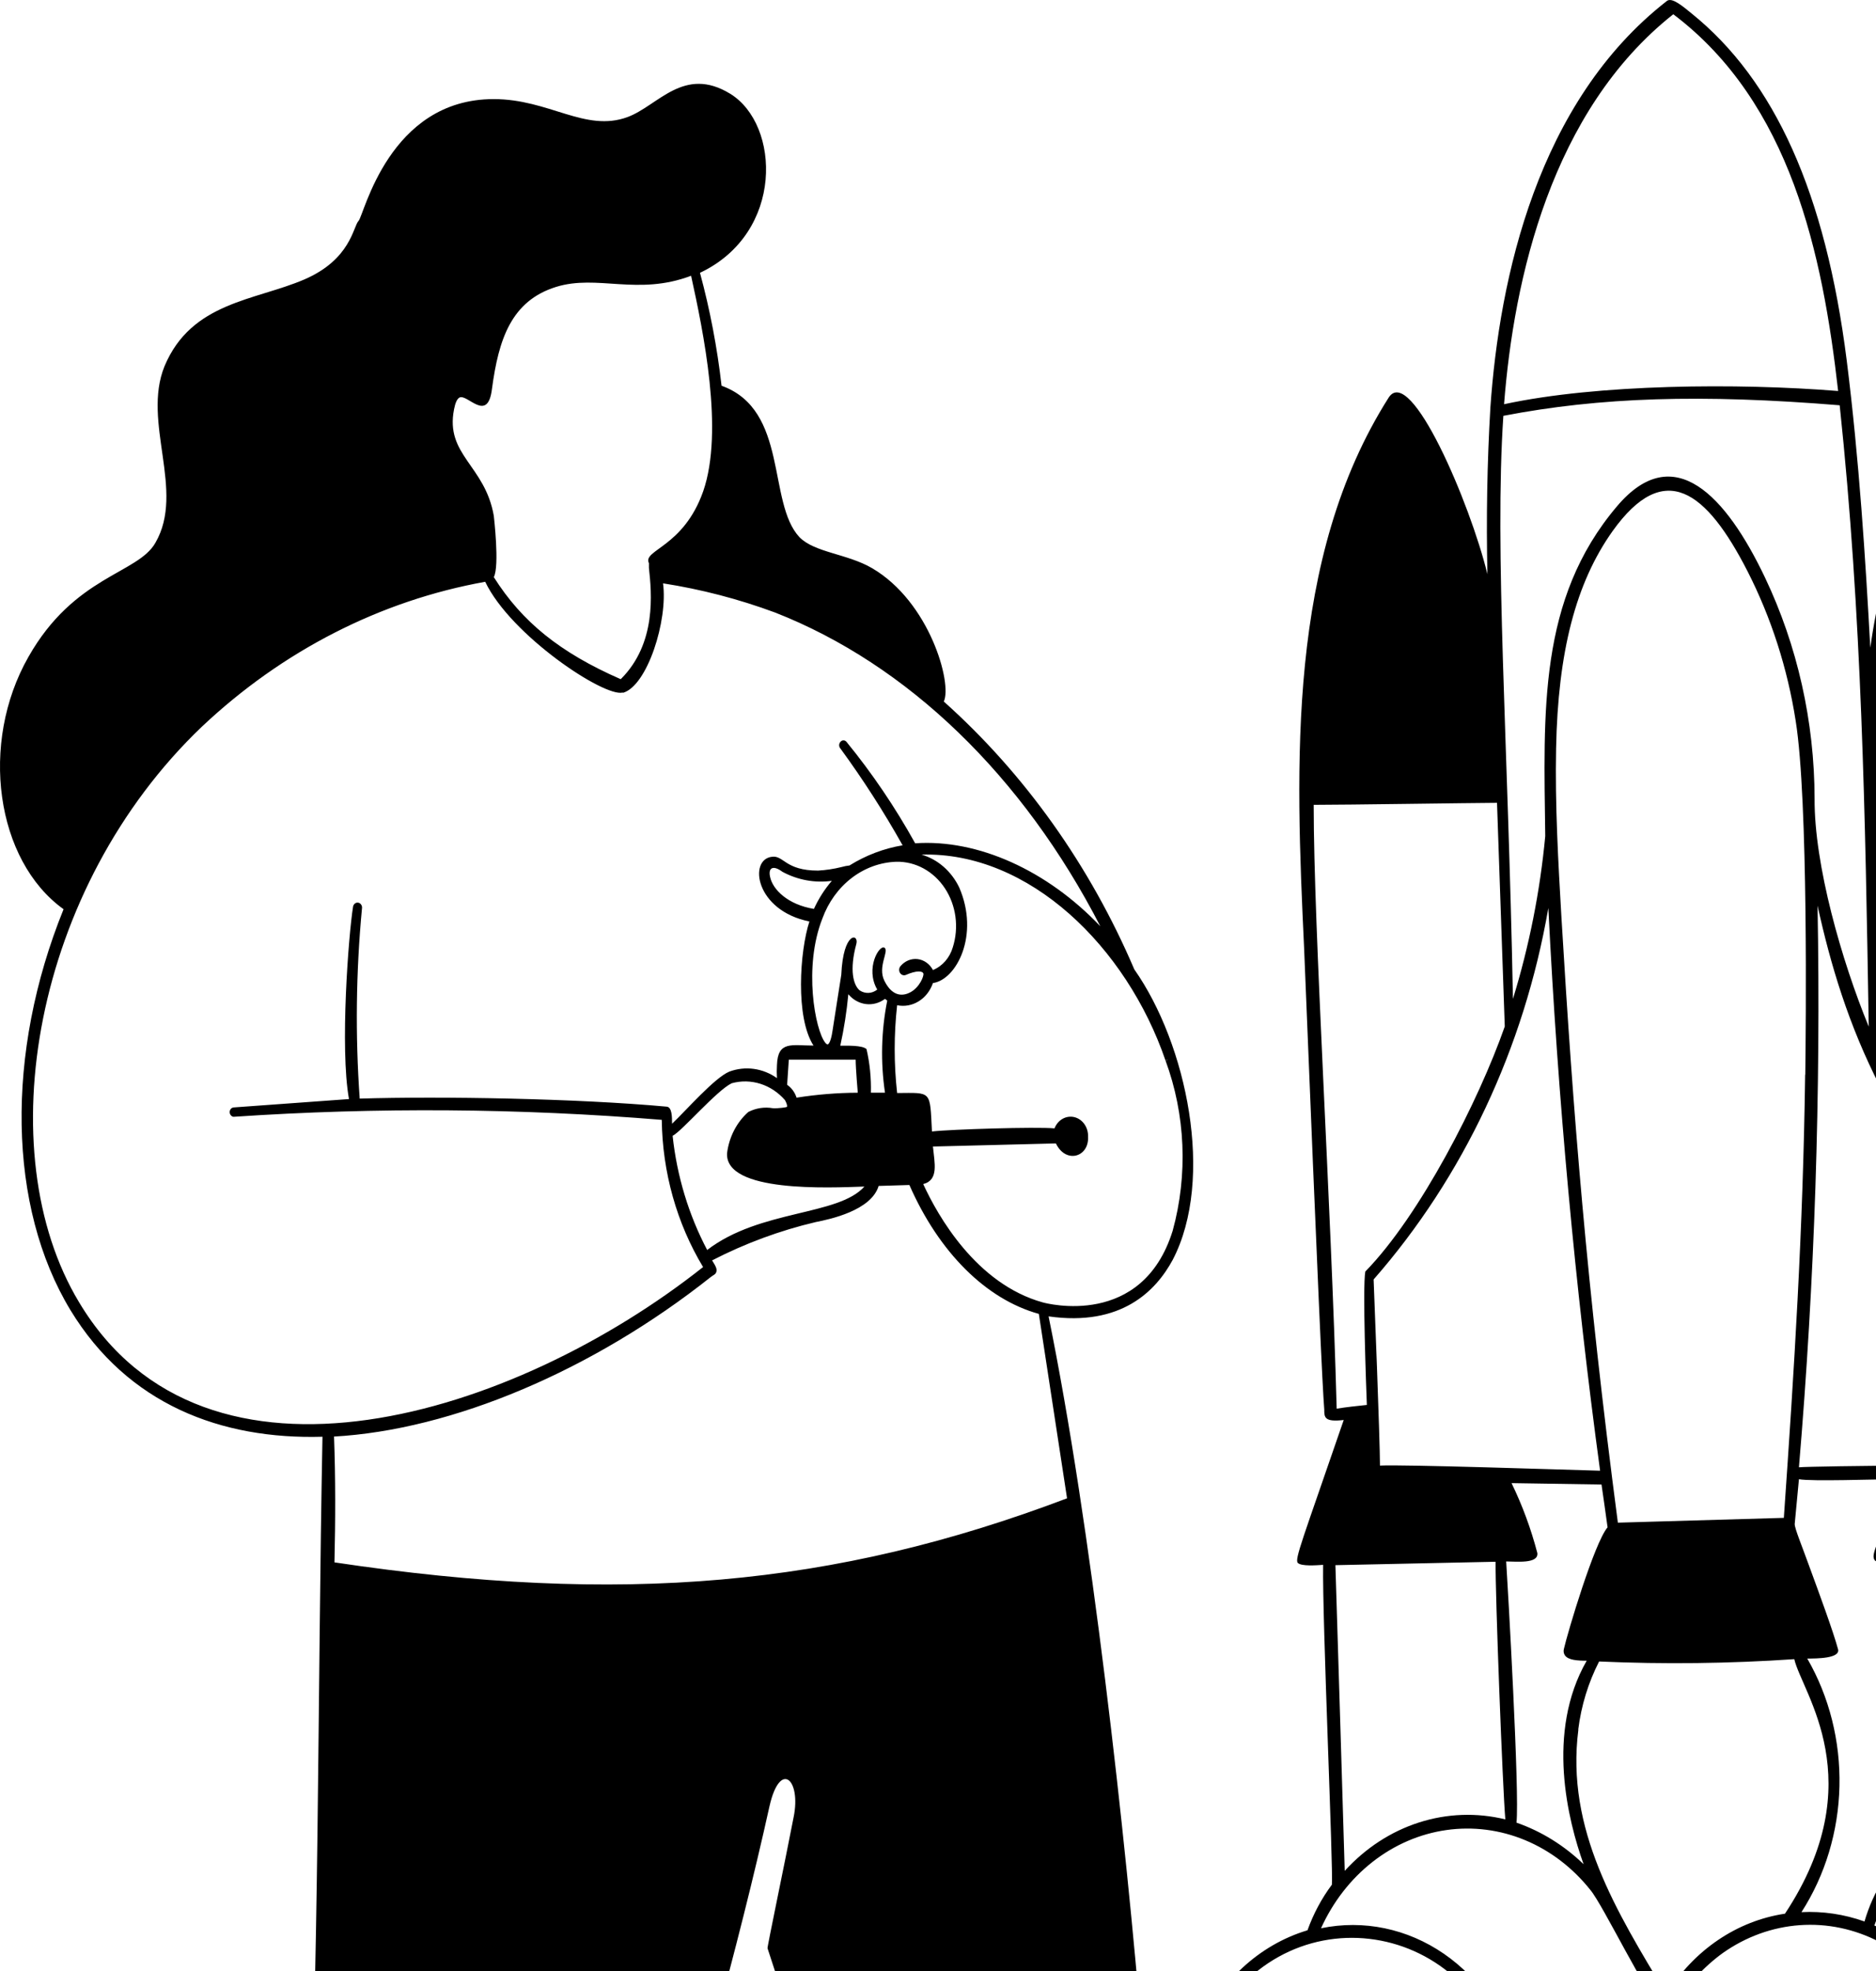 <svg width="640" height="672" viewBox="0 0 640 672" fill="none" xmlns="http://www.w3.org/2000/svg">
<path d="M913.473 758.597H845.207C851.509 721.579 814.081 695.508 790.796 709.151C788.405 696.325 781.836 684.899 772.321 677.021C762.807 669.143 751.003 665.355 739.128 666.369C737.861 657.283 734.735 648.63 729.985 641.064C725.235 633.498 718.985 627.215 711.706 622.688C709.445 593.074 710.455 562.931 710.503 533.687C714.592 534.004 724.407 535.009 722.819 530.725C718.008 517.61 709.782 495.717 703.576 483.131C706.077 483.131 708.916 483.131 708.916 480.328C709.685 429.561 711.177 323.055 711.177 323.055C711.947 260.019 713.871 187.569 673.604 135.691C672.353 134.052 670.621 133.47 669.515 135.163C653.134 160.656 642.363 189.983 638.052 220.833C636.416 190.69 634.251 156.633 630.018 122.947C622.801 65.781 605.386 27.388 577.098 4.595C574.404 2.427 570.459 -1.063 568.679 0.312C524.516 34.685 511.526 94.654 508.447 138.917C507.341 157.744 507.004 176.834 507.437 195.766C501.52 171.493 481.218 124.11 473.761 135.533C439.027 190.214 441.961 260.865 444.896 323.214C449.707 441.988 451.15 472.607 451.775 480.592C451.775 483.184 451.775 484.929 458.414 484.136C444.415 524.908 441.528 531.73 442.779 532.893C444.03 534.057 448.985 533.687 451.39 533.528C451.054 551.35 454.902 637.971 454.373 642.572C450.88 647.247 448.072 652.493 446.05 658.12C437.85 660.573 430.239 664.974 423.755 671.014C417.271 677.054 412.072 684.585 408.526 693.075C402.126 692.387 395.673 693.554 389.812 696.46C384.039 626.073 372.204 519.673 357.723 448.81C382.499 452.353 394.334 440.137 400.059 429.561C414.491 401.903 404.869 355.948 386.973 330.511C371.825 295.088 349.61 263.872 321.978 239.183C324.913 233.049 317.168 205.179 297.491 193.704C289.072 188.786 277.863 188.416 272.715 183.127C261.698 171.282 269.107 139.763 246.159 131.514C244.675 118.48 242.213 105.603 238.799 93.015C267.664 79.371 266.173 42.459 249.142 31.988C233.266 22.258 224.511 36.06 214.071 39.921C199.638 45.209 187.371 33.786 168.416 33.786C132.671 33.786 124.204 73.343 122.328 75.299C120.452 77.256 119.73 88.414 103.806 95.289C86.872 102.534 65.319 102.957 56.13 124.851C48.337 143.994 63.299 167.368 53.003 185.084C46.99 195.66 25.389 196.295 9.706 223.953C-7.084 253.408 -1.455 293.388 21.685 309.993C1.768 359.174 2.682 411.475 24.042 446.695C43.574 478.794 75.422 490.852 110.012 489.847C108.28 579.43 109.002 668.749 104.672 758.914C89.037 758.914 73.353 759.284 58.007 759.602C57.573 759.602 57.157 759.791 56.85 760.128C56.543 760.465 56.371 760.923 56.371 761.4C56.371 761.876 56.543 762.334 56.85 762.671C57.157 763.008 57.573 763.198 58.007 763.198C71.718 763.515 87.93 763.832 104.383 763.832C101.737 816.345 98.177 869.598 93.799 921.793C93.367 927.081 104.624 926.764 109.387 927.081C108.071 934.426 107.57 941.92 107.895 949.398C104.239 952.941 98.899 977.161 99.188 981.656C99.188 982.608 99.573 983.19 100.15 983.295C105.442 984.247 185.398 988.584 189.103 983.771C189.195 983.585 189.244 983.376 189.244 983.163C189.244 982.951 189.195 982.742 189.103 982.555C183.763 966.69 165.048 953.311 149.75 948.975L153.887 928.72C157.062 928.72 163.509 929.249 164.423 927.398C185.927 874.093 205.508 819.042 222.586 763.885H292.536C305.862 810.905 317.625 858.442 327.8 906.404C331.889 925.759 329.05 924.701 340.404 925.283C340.351 932.824 341.175 940.342 342.858 947.652C339.168 957.197 336.941 967.346 336.267 977.69C336.174 977.867 336.125 978.067 336.125 978.272C336.125 978.476 336.174 978.676 336.267 978.853C339.298 983.084 425.652 986.627 431.57 982.767C436.381 979.382 410.017 951.301 386.636 946.119C386.974 939.365 386.829 932.593 386.203 925.865C390.293 925.865 399.722 927.081 399.722 922.639C399.722 872.718 398.182 819.253 394.911 763.991H913.618C914.268 763.97 914.885 763.665 915.331 763.145C915.778 762.624 916.018 761.93 915.999 761.214C915.98 760.499 915.703 759.822 915.229 759.331C914.756 758.84 914.124 758.576 913.473 758.597ZM261.843 664.254C273.822 700.479 280.22 723.007 291.045 759.073H224.029C235.72 721.05 251.884 663.884 262.516 615.814C266.124 599.949 273.389 606.665 270.743 619.568C267.664 635.486 261.698 663.884 261.843 664.254ZM383.221 946.648C374.994 950.773 354.356 950.508 346.321 947.97C345.792 940.408 344.397 932.845 344.301 925.283L382.114 925.759C382.451 932.74 382.836 939.667 383.221 946.648ZM113.813 489.794C154.224 487.573 202.284 467.266 242.503 435.378C243.369 434.69 244.139 434.532 244.379 433.633C244.62 432.734 244.379 431.993 242.936 429.719C254.234 423.905 266.097 419.523 278.296 416.657C283.107 415.705 297.203 412.744 299.752 404.336L310.24 404.018C320.343 427.022 336.411 442.993 354.404 447.964L364.025 510.841C284.55 540.932 212.002 547.33 114.101 532.682C114.438 518.456 114.486 504.02 113.957 489.794H113.813ZM239.905 167.474C233.17 186.67 219.122 187.464 221.383 192.012V193.651C222.298 202.059 224.078 219.352 211.762 231.568C190.979 222.472 178.086 212.001 168.464 196.771C170.485 192.911 168.464 176.041 168.464 175.882C165.481 158.643 151.818 155.152 154.897 139.552C155.33 137.278 155.956 135.956 156.774 135.533C159.468 134.211 166.395 144.417 167.839 132.571C170.1 115.649 174.429 102.587 189.68 97.828C203.824 93.438 217.487 100.948 235.768 94.02C239.905 112.846 247.025 146.903 239.905 167.474ZM212.483 236.222C220.806 233.948 227.926 211.472 226.194 198.886C239.178 200.902 251.965 204.23 264.393 208.828C309.615 226.544 348.871 264.408 375.379 315.81C357.29 296.772 333.621 286.037 312.212 287.518C305.387 275.222 297.544 263.644 288.784 252.932C288.653 252.774 288.493 252.647 288.315 252.56C288.137 252.473 287.944 252.428 287.749 252.428C287.554 252.428 287.362 252.473 287.183 252.56C287.005 252.647 286.846 252.774 286.715 252.932C286.577 253.08 286.467 253.257 286.392 253.452C286.317 253.648 286.278 253.857 286.278 254.069C286.278 254.281 286.317 254.491 286.392 254.687C286.467 254.882 286.577 255.059 286.715 255.206C294.401 265.713 301.487 276.734 307.931 288.205C301.555 289.263 295.408 291.593 289.794 295.08C288.885 295.178 287.984 295.355 287.1 295.609C284.458 296.265 281.77 296.672 279.066 296.825C267.808 296.825 267.375 291.537 263.334 292.119C255.3 293.018 257.657 310.469 276.131 314.171C272.812 324.377 271.32 346.852 277.526 356.477C270.117 356.477 265.355 354.785 265.066 363.087C264.969 364.584 264.969 366.086 265.066 367.582C262.681 365.895 259.981 364.819 257.166 364.435C254.351 364.05 251.494 364.367 248.805 365.361C243.754 367.476 234.132 378.529 229.273 383.13C229.273 380.909 229.273 377.524 227.493 377.313C196.944 374.51 150.52 373.717 122.713 374.563C121.188 352.988 121.446 331.305 123.483 309.781C123.565 309.34 123.485 308.88 123.26 308.503C123.034 308.126 122.682 307.863 122.28 307.772C121.878 307.681 121.459 307.769 121.117 308.017C120.774 308.265 120.535 308.652 120.452 309.094C118.912 318.613 115.929 357.429 119.057 374.721L79.656 377.577C79.365 377.607 79.089 377.734 78.865 377.94C78.641 378.146 78.479 378.422 78.401 378.732C78.323 379.041 78.332 379.37 78.427 379.673C78.522 379.977 78.699 380.242 78.934 380.433C79.07 380.566 79.231 380.664 79.406 380.719C79.581 380.774 79.765 380.784 79.944 380.75C128.516 377.48 177.233 377.833 225.761 381.808C225.985 399.676 230.878 417.097 239.857 431.993C175.68 482.814 70.082 516.024 26.977 443.998C-4.053 392.543 11.341 302.642 68.879 247.75C96.362 221.848 129.8 204.76 165.529 198.357C174.237 216.602 206.181 237.808 212.435 236.116L212.483 236.222ZM283.78 300.315C281.329 303.161 279.271 306.385 277.67 309.887C268.674 308.406 263.575 303.224 262.709 298.94C262.035 295.979 263.623 294.763 266.942 297.248C272.164 300.049 278.016 301.115 283.78 300.315ZM307.161 329.454C306.917 329.762 306.773 330.15 306.75 330.558C306.728 330.966 306.829 331.37 307.038 331.708C307.247 332.046 307.551 332.299 307.904 332.427C308.257 332.555 308.638 332.551 308.989 332.415C312.886 330.723 314.714 331.093 315.003 331.886C315.291 332.68 313.752 336.593 310.625 338.285C308.604 339.396 304.707 340.4 301.725 334.425C299.271 329.559 303.457 324.218 301.725 323.108C299.993 321.997 295.086 330.194 299.271 337.386C298.407 338.083 297.372 338.48 296.301 338.527C295.23 338.574 294.17 338.269 293.258 337.651C291.141 335.853 289.698 330.829 292.151 321.786C293.065 318.295 287.677 317.396 287.004 332.362C286.715 334.425 284.646 347.117 284.021 351.4C283.395 355.684 282.529 356.001 282.433 356.054C282.337 356.107 281.904 356.054 281.519 355.472C278.103 351.241 274.014 329.718 280.557 313.166C282.591 307.584 286.066 302.777 290.553 299.338C295.041 295.899 300.346 293.978 305.814 293.811C309.03 293.743 312.213 294.531 315.093 296.106C317.972 297.682 320.463 299.999 322.353 302.86C324.242 305.722 325.475 309.042 325.946 312.54C326.417 316.038 326.112 319.609 325.057 322.949C324.539 324.727 323.659 326.351 322.483 327.698C321.308 329.045 319.868 330.08 318.274 330.723C317.725 329.69 316.962 328.815 316.047 328.167C315.133 327.519 314.092 327.117 313.01 326.993C311.928 326.87 310.834 327.028 309.818 327.455C308.802 327.883 307.892 328.567 307.161 329.454ZM271.753 374.245C271.164 372.422 270.027 370.874 268.53 369.856L269.107 361.289H291.911C291.911 364.145 292.632 372.553 292.632 372.553C285.645 372.587 278.669 373.152 271.753 374.245ZM286.667 356.53C287.937 350.751 288.853 344.886 289.409 338.973C290.973 340.845 293.097 342.036 295.394 342.327C297.691 342.618 300.007 341.991 301.917 340.559L302.687 341.141C300.629 351.464 300.368 362.123 301.917 372.553H297.106C297.237 367.548 296.735 362.547 295.615 357.693C294.22 356.318 288.784 356.53 286.667 356.53ZM249.623 369.327C252.848 368.441 256.228 368.508 259.421 369.52C262.615 370.532 265.508 372.454 267.808 375.091C268.674 376.678 268.53 377.207 268.482 377.365C268.434 377.524 265.595 377.947 263.671 377.841C260.828 377.337 257.913 377.779 255.3 379.111C251.334 382.608 248.735 387.641 248.036 393.177C247.314 406.662 282.77 404.97 294.893 404.547C285.945 414.595 259.293 412.321 241.252 426.176C234.948 414.223 230.937 400.977 229.466 387.255C232.641 385.668 244.524 371.76 249.623 369.327ZM400.059 419.619C389.667 452.988 357.098 444.421 355.751 444.051C333.043 437.757 319.91 414.489 314.955 403.701C320.343 402.326 318.803 396.509 318.274 390.903L360.225 389.846C363.592 396.879 371.578 394.552 371.194 387.519C371.243 385.988 370.803 384.487 369.951 383.276C369.099 382.064 367.888 381.219 366.528 380.886C365.169 380.553 363.746 380.754 362.506 381.453C361.267 382.153 360.29 383.307 359.744 384.716C353.73 384.134 324.143 385.033 317.937 385.774C317.216 371.601 317.937 372.606 306.055 372.659C304.948 362.719 304.948 352.667 306.055 342.727C308.575 343.244 311.18 342.77 313.414 341.387C315.648 340.004 317.369 337.802 318.274 335.165C326.26 334.055 334.294 318.824 327.222 302.536C325.898 299.802 324.074 297.399 321.863 295.479C319.652 293.558 317.103 292.162 314.377 291.378C351.084 290.321 384.327 322.843 397.605 361.554C398.712 361.025 398.279 361.554 397.605 361.554C404.44 380.031 405.306 400.525 400.059 419.619ZM149.894 928.615C148.364 935.276 147.239 942.043 146.527 948.869C134.825 950.2 123.036 950.341 111.311 949.292C112.081 941.941 112.802 934.643 113.524 927.293L149.894 928.615ZM791.181 712.272C801.669 702.806 848.046 714.863 841.118 758.755H394.622L390.437 700.161C414.828 690.854 432.724 705.027 439.027 722.266C440.133 725.492 446.339 722.742 436.669 709.469C430.524 701.121 421.847 695.488 412.23 693.604C435.515 644.317 501.423 652.197 514.22 705.185C514.894 707.988 518.694 706.613 518.021 703.81C514.161 688.184 505.084 674.731 492.6 666.135C480.117 657.539 465.144 654.431 450.669 657.432C454.748 648.418 460.784 640.647 468.244 634.806C475.704 628.965 484.358 625.234 493.441 623.943C502.524 622.652 511.757 623.84 520.323 627.403C528.89 630.966 536.525 636.793 542.556 644.37C546.982 649.658 561.8 680.648 566.611 684.297C562.655 691.751 560.18 700.042 559.346 708.623C553.399 711.018 547.991 714.795 543.491 719.695C538.991 724.596 535.505 730.505 533.271 737.021C533.112 737.42 533.103 737.873 533.248 738.28C533.392 738.687 533.677 739.014 534.041 739.189C534.405 739.364 534.817 739.374 535.187 739.215C535.557 739.056 535.854 738.742 536.013 738.343C538.924 730.931 543.542 724.482 549.412 719.631C555.282 714.78 562.201 711.695 569.486 710.681C576.772 709.666 584.172 710.757 590.957 713.846C597.742 716.935 603.677 721.915 608.176 728.295C608.495 728.786 608.979 729.117 609.52 729.217C610.061 729.316 610.616 729.174 611.063 728.824C611.509 728.473 611.811 727.942 611.901 727.347C611.991 726.752 611.863 726.142 611.544 725.651C606.002 717.584 598.387 711.529 589.682 708.268C580.978 705.006 571.584 704.688 562.714 707.353C564.128 698.933 567.077 690.914 571.385 683.78C575.692 676.646 581.269 670.543 587.778 665.841C595.649 660.294 604.673 657.036 614.003 656.374C623.333 655.712 632.664 657.666 641.118 662.054C649.573 666.442 656.875 673.119 662.338 681.459C667.802 689.799 671.248 699.528 672.353 709.733C672.457 710.26 672.732 710.728 673.127 711.048C673.521 711.369 674.009 711.52 674.498 711.475C674.986 711.43 675.444 711.191 675.784 710.802C676.124 710.413 676.324 709.902 676.346 709.363C675.071 697.722 670.974 686.672 664.483 677.369C657.991 668.066 649.344 660.851 639.447 656.48C642.657 647.169 647.988 638.92 654.928 632.521C661.869 626.123 670.188 621.791 679.088 619.938C707.184 615.179 731.286 638.923 734.846 666.898C727.486 668.238 720.497 671.394 714.406 676.129C708.315 680.865 703.28 687.056 699.679 694.239C698.813 696.037 701.459 697.623 702.373 695.878C707.626 686.118 715.65 678.525 725.21 674.264C734.77 670.003 745.339 669.31 755.292 672.292C764.869 675.645 773.202 682.314 779.046 691.302C784.89 700.29 787.932 711.115 787.718 722.161C787.718 723.588 789.449 725.386 790.748 724.382C791.278 724.012 792.817 722.795 791.229 712.272H791.181ZM512.873 141.773C545.876 135.427 580.225 134.317 627.612 138.177C635.213 210.045 636.32 277.734 637.523 350.025C628.286 327.603 618.905 294.868 619.049 272.288C619.004 246.019 613.195 220.151 602.115 196.877C588.933 169.219 571.085 149.653 551.649 172.604C524.708 204.333 526.632 242.62 527.161 285.085C525.377 303.969 521.681 322.575 516.145 340.559C514.461 252.404 509.794 187.464 512.873 141.773ZM705.692 478.847C702.154 478.239 698.551 478.239 695.012 478.847L695.493 437.176C695.634 436.232 695.578 435.265 695.328 434.348C695.077 433.432 694.641 432.59 694.05 431.888C683.033 421.734 652.196 389.053 641.997 359.914C641.997 329.242 641.564 298.147 640.457 267.475C664.848 266.682 687.652 266.999 706.847 267.475C708.771 319.036 705.163 409.148 705.692 478.847ZM513.547 620.309C503.807 617.929 493.679 618.29 484.1 621.359C474.521 624.428 465.802 630.106 458.751 637.866C458.414 626.496 456.298 555.845 455.576 533.634L510.227 532.47C510.083 543.206 512.633 609.944 513.547 620.309ZM620.059 308.777C628.863 348.809 644.643 391.591 691.308 435.113C691.308 449.392 689.817 485.511 690.683 499.26C689.72 499.26 618.905 499.789 613.709 500.265C619.091 436.617 621.211 372.686 620.059 308.777ZM528.22 309.57C531.443 374.351 537.36 438.815 545.876 501.428C534.089 501.111 478.812 499.26 470.778 499.683C470.778 491.01 468.806 441.089 468.613 436.224C499.254 401.268 519.967 357.257 528.22 309.57ZM513.787 532.365C517.251 532.365 524.9 533.264 524.467 529.509C522.305 521.24 519.354 513.246 515.664 505.659L546.357 506.135C547.078 511 547.752 515.865 548.425 520.73C543.903 526.019 534.763 556.691 533.512 562.243C533.416 562.612 533.401 563.001 533.467 563.378C533.534 563.755 533.681 564.109 533.897 564.412C535.051 565.998 538.082 566.21 541.305 566.21C527.306 590.588 534.907 620.732 540.247 635.592C533.589 629.175 525.791 624.349 517.347 621.419C518.454 611.742 514.413 541.249 513.835 532.365H513.787ZM538.419 589.689C539.438 581.526 541.854 573.649 545.539 566.474C567.731 567.452 589.954 567.187 612.121 565.681C614.767 577.156 638.87 607.247 608.946 652.461C600.825 653.671 593.027 656.744 586.056 661.482C579.086 666.219 573.1 672.515 568.487 679.96C551.456 651.668 534.089 623.746 538.467 589.689H538.419ZM615.826 366.419C615.104 419.724 612.121 466.42 608.561 517.505L551.937 519.144C541.257 437.863 536.687 379.692 532.694 312.901C531.587 293.969 530.481 274.35 530.866 255.154C531.491 222.208 537.601 198.728 550.109 181.118C567.813 156.316 582.15 167.368 596.197 194.814C604.265 210.657 609.813 227.898 612.602 245.793C616.932 272.763 616.066 351.03 615.874 366.419H615.826ZM636.031 655.105C629.11 652.641 621.842 651.566 614.575 651.932C622.669 639.361 627.178 624.427 627.53 609.031C627.881 593.634 624.058 578.471 616.547 565.469C619.674 565.469 627.997 565.469 627.035 562.243C625.399 556.215 620.781 543.682 617.076 533.581C614.671 526.918 612.266 521.153 612.266 519.62C612.554 516.817 613.709 504.337 613.709 504.337C618.183 505.13 639.591 504.337 646.856 504.337C640.746 525.49 641.564 522.846 640.265 526.495C639.303 529.297 638.821 530.672 639.447 531.783C640.072 532.893 642.622 532.841 649.069 532.999C649.069 563.513 651.426 598.785 652.629 629.193C644.834 635.77 639.059 644.813 636.079 655.105H636.031ZM652.148 532.946L706.943 533.528C705.198 562.321 705.295 591.213 707.232 619.991C698.974 616.01 689.918 614.448 680.947 615.458C671.976 616.469 663.397 620.016 656.044 625.755C655.034 594.819 654.264 563.037 652.196 532.946H652.148ZM513.114 137.807C516.433 95.025 529.23 37.753 570.844 4.86C610.87 35.056 621.791 86.616 627.083 133.312C592.974 130.562 544.962 130.932 513.162 137.807H513.114ZM448.167 274.403C459.377 274.403 501.087 273.768 510.708 273.715C511.574 299.099 512.456 324.518 513.354 349.972C504.454 375.356 484.489 414.383 465.775 433.527C464.813 438.815 466.064 472.872 466.304 479.006C462.792 479.376 459.28 479.746 456.009 480.275C454.085 409.095 448.167 317.132 448.167 274.403Z" fill="black"/>
</svg>
